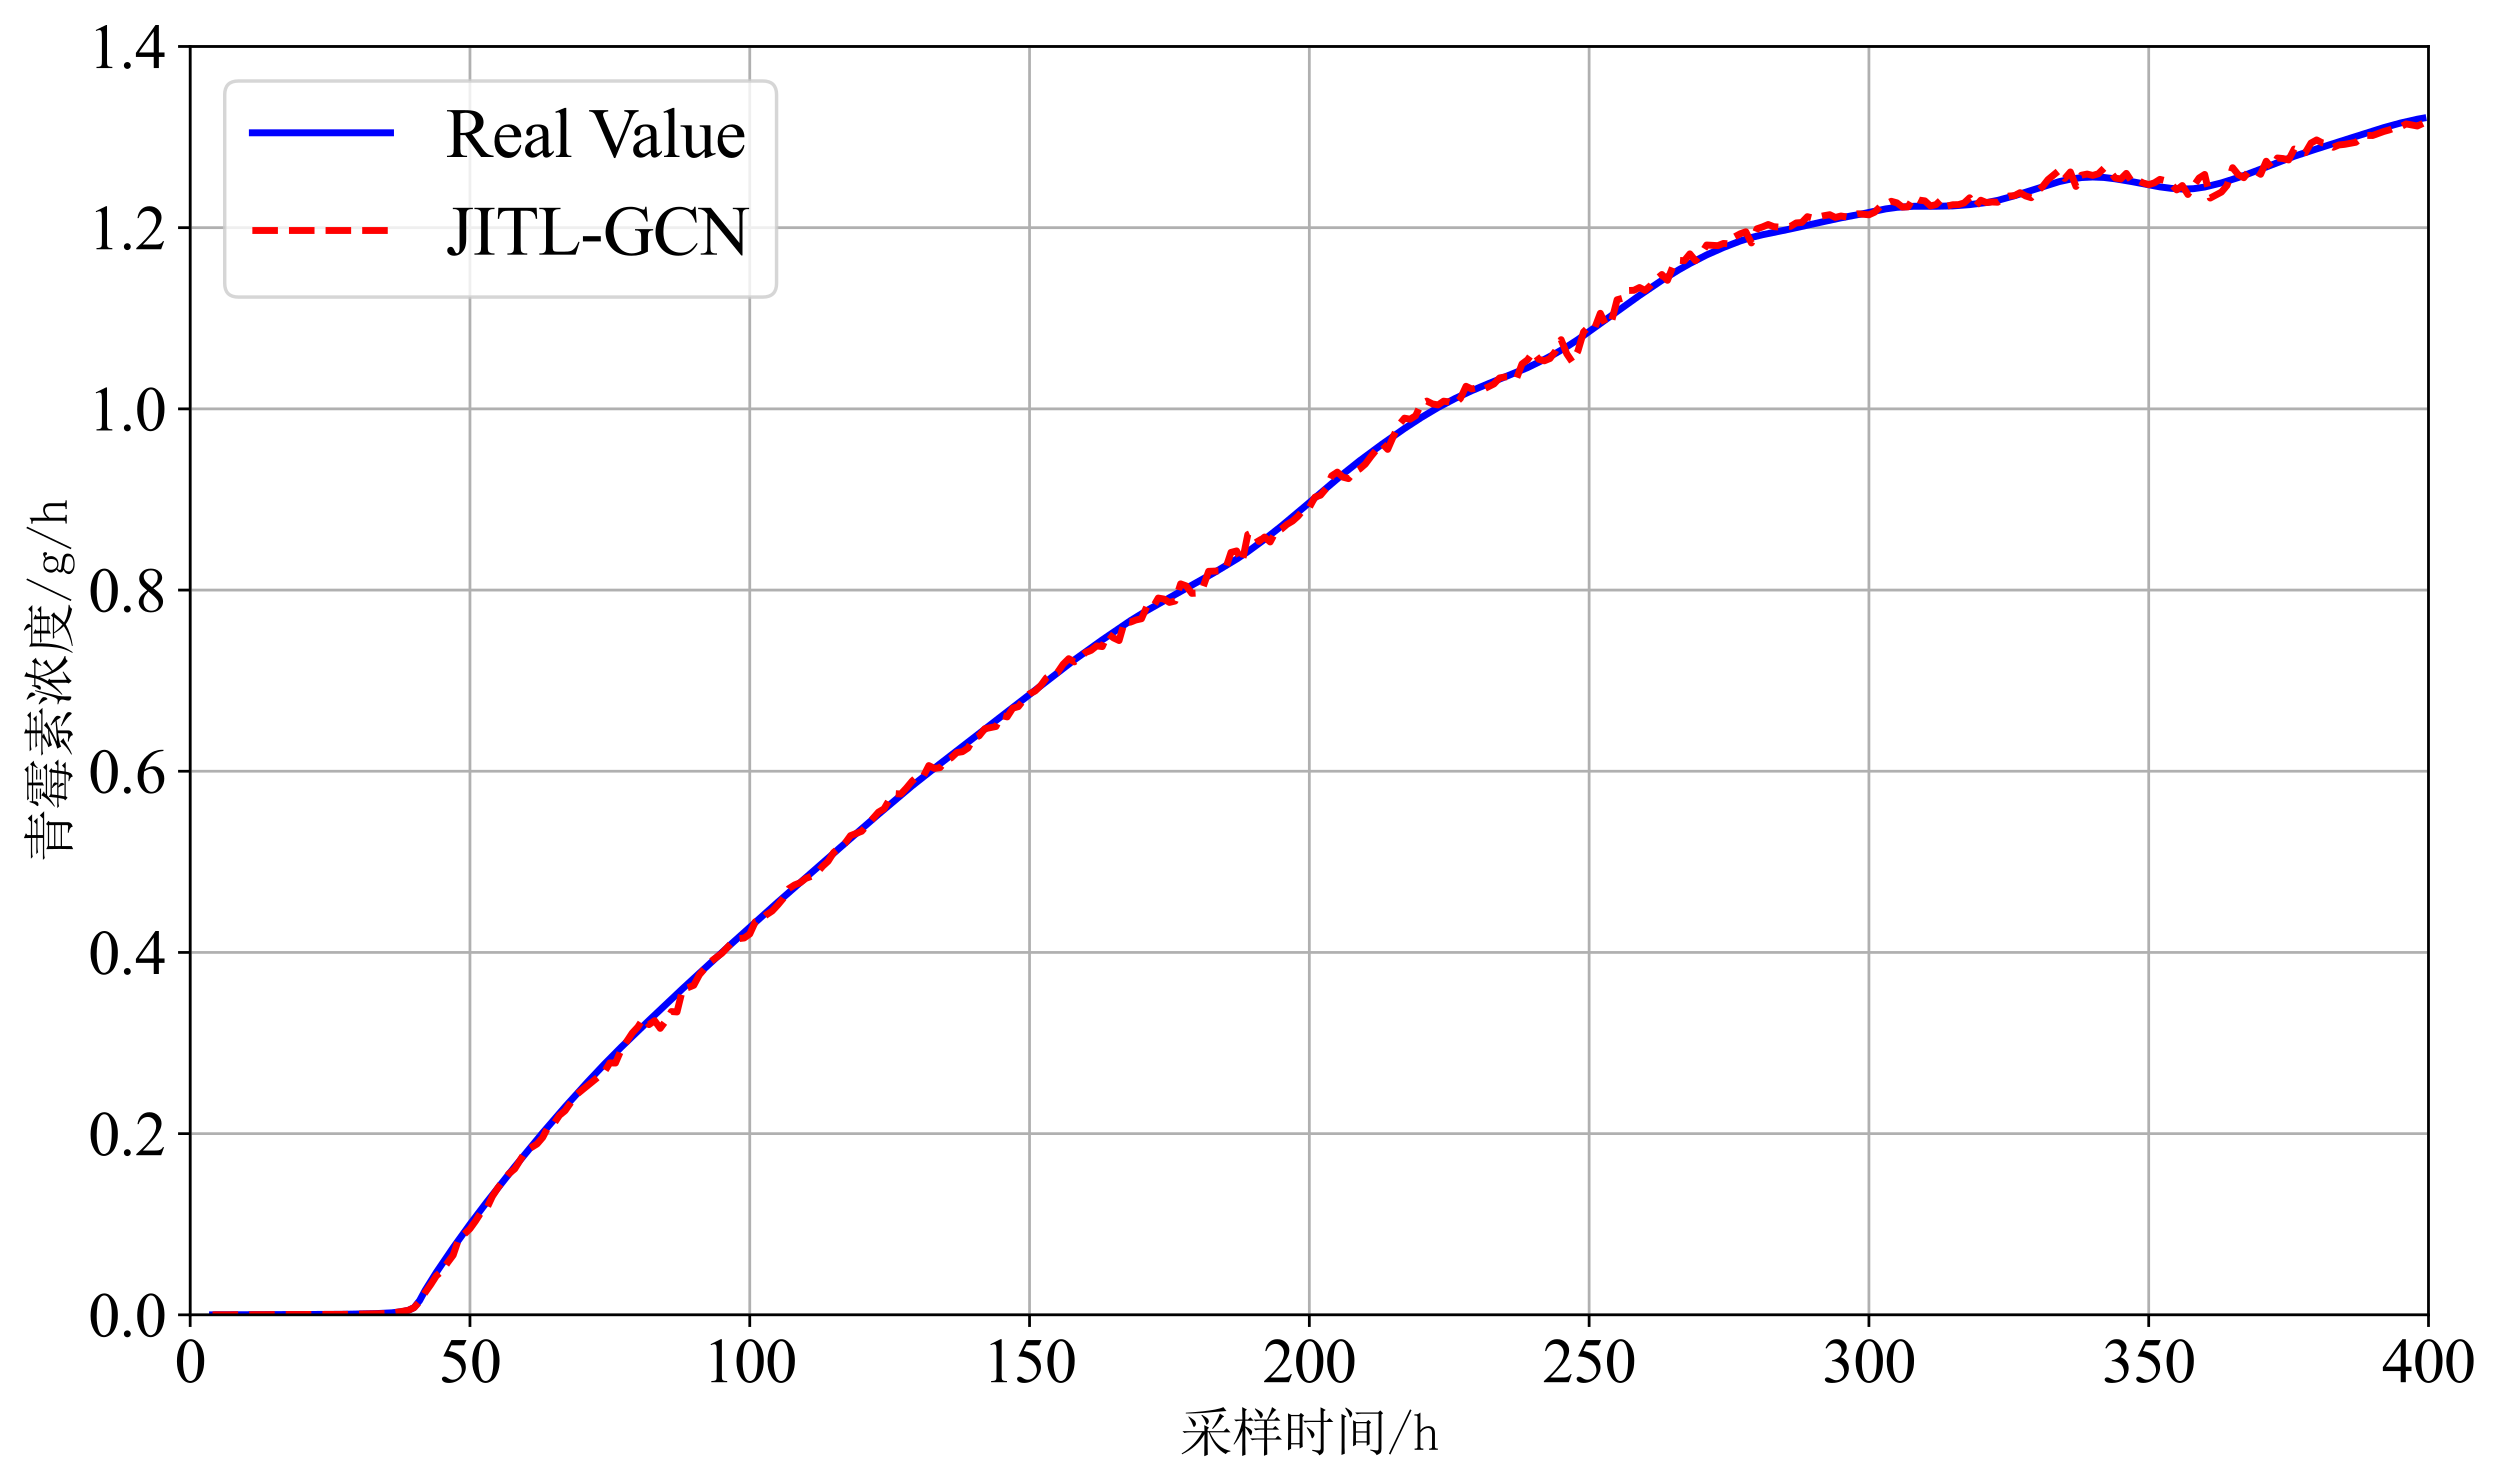 <?xml version="1.0" encoding="utf-8" standalone="no"?>
<!DOCTYPE svg PUBLIC "-//W3C//DTD SVG 1.1//EN"
  "http://www.w3.org/Graphics/SVG/1.1/DTD/svg11.dtd">
<svg xmlns:xlink="http://www.w3.org/1999/xlink" width="723.755pt" height="429.085pt" viewBox="0 0 723.755 429.085" xmlns="http://www.w3.org/2000/svg" version="1.1">
 <defs>
  <style type="text/css">*{stroke-linejoin: round; stroke-linecap: butt}</style>
 </defs>
 <g id="figure_1">
  <g id="patch_1">
   <path d="M 0 429.085 
L 723.755 429.085 
L 723.755 0 
L 0 0 
z
" style="fill: #ffffff"/>
  </g>
  <g id="axes_1">
   <g id="patch_2">
    <path d="M 55.055 380.649 
L 703.055 380.649 
L 703.055 13.449 
L 55.055 13.449 
z
" style="fill: #ffffff"/>
   </g>
   <g id="matplotlib.axis_1">
    <g id="xtick_1">
     <g id="line2d_1">
      <path d="M 55.055 380.649 
L 55.055 13.449 
" clip-path="url(#p92c36e5a85)" style="fill: none; stroke: #b0b0b0; stroke-width: 0.8; stroke-linecap: square"/>
     </g>
     <g id="line2d_2">
      <defs>
       <path id="ma363525b2e" d="M 0 0 
L 0 3.5 
" style="stroke: #000000; stroke-width: 0.8"/>
      </defs>
      <g>
       <use xlink:href="#ma363525b2e" x="55.055" y="380.649" style="stroke: #000000; stroke-width: 0.8"/>
      </g>
     </g>
     <g id="text_1">
      <!-- 0 -->
      <g transform="translate(50.555 400.148) scale(0.18 -0.18)">
       <defs>
        <path id="TimesNewRomanPSMT-30" d="M 231 2094 
Q 231 2819 450 3342 
Q 669 3866 1031 4122 
Q 1313 4325 1613 4325 
Q 2100 4325 2488 3828 
Q 2972 3213 2972 2159 
Q 2972 1422 2759 906 
Q 2547 391 2217 158 
Q 1888 -75 1581 -75 
Q 975 -75 572 641 
Q 231 1244 231 2094 
z
M 844 2016 
Q 844 1141 1059 588 
Q 1238 122 1591 122 
Q 1759 122 1940 273 
Q 2122 425 2216 781 
Q 2359 1319 2359 2297 
Q 2359 3022 2209 3506 
Q 2097 3866 1919 4016 
Q 1791 4119 1609 4119 
Q 1397 4119 1231 3928 
Q 1006 3669 925 3112 
Q 844 2556 844 2016 
z
" transform="scale(0.016)"/>
       </defs>
       <use xlink:href="#TimesNewRomanPSMT-30"/>
      </g>
     </g>
    </g>
    <g id="xtick_2">
     <g id="line2d_3">
      <path d="M 136.055 380.649 
L 136.055 13.449 
" clip-path="url(#p92c36e5a85)" style="fill: none; stroke: #b0b0b0; stroke-width: 0.8; stroke-linecap: square"/>
     </g>
     <g id="line2d_4">
      <g>
       <use xlink:href="#ma363525b2e" x="136.055" y="380.649" style="stroke: #000000; stroke-width: 0.8"/>
      </g>
     </g>
     <g id="text_2">
      <!-- 50 -->
      <g transform="translate(127.055 400.148) scale(0.18 -0.18)">
       <defs>
        <path id="TimesNewRomanPSMT-35" d="M 2778 4238 
L 2534 3706 
L 1259 3706 
L 981 3138 
Q 1809 3016 2294 2522 
Q 2709 2097 2709 1522 
Q 2709 1188 2573 903 
Q 2438 619 2231 419 
Q 2025 219 1772 97 
Q 1413 -75 1034 -75 
Q 653 -75 479 54 
Q 306 184 306 341 
Q 306 428 378 495 
Q 450 563 559 563 
Q 641 563 702 538 
Q 763 513 909 409 
Q 1144 247 1384 247 
Q 1750 247 2026 523 
Q 2303 800 2303 1197 
Q 2303 1581 2056 1914 
Q 1809 2247 1375 2428 
Q 1034 2569 447 2591 
L 1259 4238 
L 2778 4238 
z
" transform="scale(0.016)"/>
       </defs>
       <use xlink:href="#TimesNewRomanPSMT-35"/>
       <use xlink:href="#TimesNewRomanPSMT-30" x="50"/>
      </g>
     </g>
    </g>
    <g id="xtick_3">
     <g id="line2d_5">
      <path d="M 217.055 380.649 
L 217.055 13.449 
" clip-path="url(#p92c36e5a85)" style="fill: none; stroke: #b0b0b0; stroke-width: 0.8; stroke-linecap: square"/>
     </g>
     <g id="line2d_6">
      <g>
       <use xlink:href="#ma363525b2e" x="217.055" y="380.649" style="stroke: #000000; stroke-width: 0.8"/>
      </g>
     </g>
     <g id="text_3">
      <!-- 100 -->
      <g transform="translate(203.555 400.148) scale(0.18 -0.18)">
       <defs>
        <path id="TimesNewRomanPSMT-31" d="M 750 3822 
L 1781 4325 
L 1884 4325 
L 1884 747 
Q 1884 391 1914 303 
Q 1944 216 2037 169 
Q 2131 122 2419 116 
L 2419 0 
L 825 0 
L 825 116 
Q 1125 122 1212 167 
Q 1300 213 1334 289 
Q 1369 366 1369 747 
L 1369 3034 
Q 1369 3497 1338 3628 
Q 1316 3728 1258 3775 
Q 1200 3822 1119 3822 
Q 1003 3822 797 3725 
L 750 3822 
z
" transform="scale(0.016)"/>
       </defs>
       <use xlink:href="#TimesNewRomanPSMT-31"/>
       <use xlink:href="#TimesNewRomanPSMT-30" x="50"/>
       <use xlink:href="#TimesNewRomanPSMT-30" x="100"/>
      </g>
     </g>
    </g>
    <g id="xtick_4">
     <g id="line2d_7">
      <path d="M 298.055 380.649 
L 298.055 13.449 
" clip-path="url(#p92c36e5a85)" style="fill: none; stroke: #b0b0b0; stroke-width: 0.8; stroke-linecap: square"/>
     </g>
     <g id="line2d_8">
      <g>
       <use xlink:href="#ma363525b2e" x="298.055" y="380.649" style="stroke: #000000; stroke-width: 0.8"/>
      </g>
     </g>
     <g id="text_4">
      <!-- 150 -->
      <g transform="translate(284.555 400.148) scale(0.18 -0.18)">
       <use xlink:href="#TimesNewRomanPSMT-31"/>
       <use xlink:href="#TimesNewRomanPSMT-35" x="50"/>
       <use xlink:href="#TimesNewRomanPSMT-30" x="100"/>
      </g>
     </g>
    </g>
    <g id="xtick_5">
     <g id="line2d_9">
      <path d="M 379.055 380.649 
L 379.055 13.449 
" clip-path="url(#p92c36e5a85)" style="fill: none; stroke: #b0b0b0; stroke-width: 0.8; stroke-linecap: square"/>
     </g>
     <g id="line2d_10">
      <g>
       <use xlink:href="#ma363525b2e" x="379.055" y="380.649" style="stroke: #000000; stroke-width: 0.8"/>
      </g>
     </g>
     <g id="text_5">
      <!-- 200 -->
      <g transform="translate(365.555 400.148) scale(0.18 -0.18)">
       <defs>
        <path id="TimesNewRomanPSMT-32" d="M 2934 816 
L 2638 0 
L 138 0 
L 138 116 
Q 1241 1122 1691 1759 
Q 2141 2397 2141 2925 
Q 2141 3328 1894 3587 
Q 1647 3847 1303 3847 
Q 991 3847 742 3664 
Q 494 3481 375 3128 
L 259 3128 
Q 338 3706 661 4015 
Q 984 4325 1469 4325 
Q 1984 4325 2329 3994 
Q 2675 3663 2675 3213 
Q 2675 2891 2525 2569 
Q 2294 2063 1775 1497 
Q 997 647 803 472 
L 1909 472 
Q 2247 472 2383 497 
Q 2519 522 2628 598 
Q 2738 675 2819 816 
L 2934 816 
z
" transform="scale(0.016)"/>
       </defs>
       <use xlink:href="#TimesNewRomanPSMT-32"/>
       <use xlink:href="#TimesNewRomanPSMT-30" x="50"/>
       <use xlink:href="#TimesNewRomanPSMT-30" x="100"/>
      </g>
     </g>
    </g>
    <g id="xtick_6">
     <g id="line2d_11">
      <path d="M 460.055 380.649 
L 460.055 13.449 
" clip-path="url(#p92c36e5a85)" style="fill: none; stroke: #b0b0b0; stroke-width: 0.8; stroke-linecap: square"/>
     </g>
     <g id="line2d_12">
      <g>
       <use xlink:href="#ma363525b2e" x="460.055" y="380.649" style="stroke: #000000; stroke-width: 0.8"/>
      </g>
     </g>
     <g id="text_6">
      <!-- 250 -->
      <g transform="translate(446.555 400.148) scale(0.18 -0.18)">
       <use xlink:href="#TimesNewRomanPSMT-32"/>
       <use xlink:href="#TimesNewRomanPSMT-35" x="50"/>
       <use xlink:href="#TimesNewRomanPSMT-30" x="100"/>
      </g>
     </g>
    </g>
    <g id="xtick_7">
     <g id="line2d_13">
      <path d="M 541.055 380.649 
L 541.055 13.449 
" clip-path="url(#p92c36e5a85)" style="fill: none; stroke: #b0b0b0; stroke-width: 0.8; stroke-linecap: square"/>
     </g>
     <g id="line2d_14">
      <g>
       <use xlink:href="#ma363525b2e" x="541.055" y="380.649" style="stroke: #000000; stroke-width: 0.8"/>
      </g>
     </g>
     <g id="text_7">
      <!-- 300 -->
      <g transform="translate(527.555 400.148) scale(0.18 -0.18)">
       <defs>
        <path id="TimesNewRomanPSMT-33" d="M 325 3431 
Q 506 3859 782 4092 
Q 1059 4325 1472 4325 
Q 1981 4325 2253 3994 
Q 2459 3747 2459 3466 
Q 2459 3003 1878 2509 
Q 2269 2356 2469 2072 
Q 2669 1788 2669 1403 
Q 2669 853 2319 450 
Q 1863 -75 997 -75 
Q 569 -75 414 31 
Q 259 138 259 259 
Q 259 350 332 419 
Q 406 488 509 488 
Q 588 488 669 463 
Q 722 447 909 348 
Q 1097 250 1169 231 
Q 1284 197 1416 197 
Q 1734 197 1970 444 
Q 2206 691 2206 1028 
Q 2206 1275 2097 1509 
Q 2016 1684 1919 1775 
Q 1784 1900 1550 2001 
Q 1316 2103 1072 2103 
L 972 2103 
L 972 2197 
Q 1219 2228 1467 2375 
Q 1716 2522 1828 2728 
Q 1941 2934 1941 3181 
Q 1941 3503 1739 3701 
Q 1538 3900 1238 3900 
Q 753 3900 428 3381 
L 325 3431 
z
" transform="scale(0.016)"/>
       </defs>
       <use xlink:href="#TimesNewRomanPSMT-33"/>
       <use xlink:href="#TimesNewRomanPSMT-30" x="50"/>
       <use xlink:href="#TimesNewRomanPSMT-30" x="100"/>
      </g>
     </g>
    </g>
    <g id="xtick_8">
     <g id="line2d_15">
      <path d="M 622.055 380.649 
L 622.055 13.449 
" clip-path="url(#p92c36e5a85)" style="fill: none; stroke: #b0b0b0; stroke-width: 0.8; stroke-linecap: square"/>
     </g>
     <g id="line2d_16">
      <g>
       <use xlink:href="#ma363525b2e" x="622.055" y="380.649" style="stroke: #000000; stroke-width: 0.8"/>
      </g>
     </g>
     <g id="text_8">
      <!-- 350 -->
      <g transform="translate(608.555 400.148) scale(0.18 -0.18)">
       <use xlink:href="#TimesNewRomanPSMT-33"/>
       <use xlink:href="#TimesNewRomanPSMT-35" x="50"/>
       <use xlink:href="#TimesNewRomanPSMT-30" x="100"/>
      </g>
     </g>
    </g>
    <g id="xtick_9">
     <g id="line2d_17">
      <path d="M 703.055 380.649 
L 703.055 13.449 
" clip-path="url(#p92c36e5a85)" style="fill: none; stroke: #b0b0b0; stroke-width: 0.8; stroke-linecap: square"/>
     </g>
     <g id="line2d_18">
      <g>
       <use xlink:href="#ma363525b2e" x="703.055" y="380.649" style="stroke: #000000; stroke-width: 0.8"/>
      </g>
     </g>
     <g id="text_9">
      <!-- 400 -->
      <g transform="translate(689.555 400.148) scale(0.18 -0.18)">
       <defs>
        <path id="TimesNewRomanPSMT-34" d="M 2978 1563 
L 2978 1119 
L 2409 1119 
L 2409 0 
L 1894 0 
L 1894 1119 
L 100 1119 
L 100 1519 
L 2066 4325 
L 2409 4325 
L 2409 1563 
L 2978 1563 
z
M 1894 1563 
L 1894 3666 
L 406 1563 
L 1894 1563 
z
" transform="scale(0.016)"/>
       </defs>
       <use xlink:href="#TimesNewRomanPSMT-34"/>
       <use xlink:href="#TimesNewRomanPSMT-30" x="50"/>
       <use xlink:href="#TimesNewRomanPSMT-30" x="100"/>
      </g>
     </g>
    </g>
    <g id="text_10">
     <!-- 采样时间/h -->
     <g transform="translate(341.555 419.952) scale(0.15 -0.15)">
      <defs>
       <path id="SimSun-91c7" d="M 5250 5250 
L 5625 4775 
Q 5200 4750 3800 4625 
Q 2400 4475 725 4475 
L 725 4575 
Q 1975 4650 2775 4737 
Q 3575 4825 4250 4950 
Q 4925 5075 5250 5250 
z
M 1075 4125 
Q 1825 3650 1887 3462 
Q 1950 3275 1950 3225 
Q 1950 3075 1850 2962 
Q 1750 2850 1725 2850 
Q 1625 2850 1550 3125 
Q 1425 3525 1025 4075 
L 1075 4125 
z
M 2600 4275 
L 2675 4325 
Q 3375 3925 3437 3762 
Q 3500 3600 3500 3550 
Q 3500 3400 3400 3262 
Q 3300 3125 3250 3125 
Q 3175 3125 3100 3425 
Q 2975 3825 2600 4275 
z
M 4825 4475 
L 5350 4125 
L 5125 3975 
Q 4450 3025 3975 2600 
L 3900 2675 
Q 4550 3575 4825 4475 
z
M 3350 2200 
Q 3350 50 3375 -500 
L 2950 -675 
Q 2975 875 2975 1975 
Q 2100 425 275 -450 
L 225 -350 
Q 1825 600 2675 2200 
L 1150 2200 
Q 825 2200 550 2125 
L 325 2350 
L 2975 2350 
Q 2975 2675 2950 3075 
L 3525 2775 
L 3350 2575 
L 3350 2350 
L 5300 2350 
L 5650 2700 
L 6125 2200 
L 3625 2200 
Q 4525 250 6100 -25 
L 6100 -125 
Q 5750 -100 5550 -425 
Q 4150 325 3500 2200 
L 3350 2200 
z
" transform="scale(0.016)"/>
       <path id="SimSun-6837" d="M 2800 5025 
L 2850 5100 
Q 3625 4675 3700 4512 
Q 3775 4350 3775 4300 
Q 3775 4175 3675 4037 
Q 3575 3900 3550 3900 
Q 3450 3900 3375 4125 
Q 3250 4475 2800 5025 
z
M 4275 1325 
Q 4275 75 4300 -475 
L 3900 -625 
Q 3925 275 3925 1325 
L 3075 1325 
Q 2750 1325 2475 1250 
L 2250 1475 
L 3925 1475 
L 3925 2525 
L 3500 2525 
Q 3175 2525 2900 2450 
L 2675 2675 
L 3925 2675 
L 3925 3600 
L 3475 3600 
Q 3150 3600 2875 3525 
L 2650 3750 
L 4275 3750 
Q 4725 4600 4875 5250 
L 5400 4900 
Q 5150 4775 4900 4425 
Q 4650 4075 4425 3750 
L 5150 3750 
L 5450 4050 
L 5900 3600 
L 4275 3600 
L 4275 2675 
L 4975 2675 
L 5275 2975 
L 5725 2525 
L 4275 2525 
L 4275 1475 
L 5275 1475 
L 5600 1800 
L 6075 1325 
L 4275 1325 
z
M 1650 750 
Q 1650 400 1675 -500 
L 1275 -650 
Q 1300 825 1300 2375 
Q 875 1375 300 725 
L 225 775 
Q 925 1875 1300 3600 
L 1125 3600 
Q 800 3600 525 3525 
L 300 3750 
L 1300 3750 
Q 1300 4375 1275 5250 
L 1850 4950 
L 1650 4775 
L 1650 3750 
L 1975 3750 
L 2250 4025 
L 2675 3600 
L 1650 3600 
L 1650 2925 
Q 2125 2700 2300 2550 
Q 2475 2400 2475 2250 
Q 2475 2150 2412 2000 
Q 2350 1850 2300 1850 
Q 2225 1850 2125 2075 
Q 1950 2450 1650 2775 
L 1650 750 
z
" transform="scale(0.016)"/>
       <path id="SimSun-65f6" d="M 4500 3600 
Q 4500 4575 4475 5225 
L 5100 4900 
L 4850 4725 
L 4850 3600 
L 5225 3600 
L 5550 3925 
L 6025 3450 
L 4850 3450 
L 4850 100 
Q 4850 -375 4300 -575 
Q 4275 -200 3475 -25 
L 3475 100 
Q 4150 0 4325 25 
Q 4500 50 4500 325 
L 4500 3450 
L 3200 3450 
Q 2875 3450 2600 3375 
L 2375 3600 
L 4500 3600 
z
M 2875 2825 
Q 3525 2375 3637 2200 
Q 3750 2025 3750 1925 
Q 3750 1800 3637 1637 
Q 3525 1475 3475 1475 
Q 3400 1475 3325 1775 
Q 3200 2225 2800 2750 
L 2875 2825 
z
M 925 4150 
L 925 2650 
L 1950 2650 
L 1950 4150 
L 925 4150 
z
M 925 2500 
L 925 900 
L 1950 900 
L 1950 2500 
L 925 2500 
z
M 2300 2000 
Q 2300 800 2325 450 
L 1950 250 
L 1950 750 
L 925 750 
L 925 225 
L 550 25 
Q 575 825 575 2425 
Q 575 4025 550 4500 
L 950 4300 
L 1900 4300 
L 2100 4550 
L 2500 4225 
L 2300 4050 
L 2300 2000 
z
" transform="scale(0.016)"/>
       <path id="SimSun-95f4" d="M 2150 525 
Q 2175 1325 2175 2112 
Q 2175 2900 2150 3675 
L 2525 3450 
L 3750 3450 
L 4000 3700 
L 4325 3375 
L 4125 3200 
Q 4125 1550 4150 775 
L 3800 575 
L 3800 975 
L 2500 975 
L 2500 700 
L 2150 525 
z
M 2500 3300 
L 2500 2325 
L 3800 2325 
L 3800 3300 
L 2500 3300 
z
M 2500 2175 
L 2500 1125 
L 3800 1125 
L 3800 2175 
L 2500 2175 
z
M 1275 5200 
Q 1850 4825 1950 4675 
Q 2050 4525 2050 4425 
Q 2050 4275 1950 4137 
Q 1850 4000 1825 4000 
Q 1750 4000 1675 4275 
Q 1550 4650 1200 5125 
L 1275 5200 
z
M 1125 425 
Q 1125 25 1150 -375 
L 750 -525 
Q 775 -150 775 1950 
Q 775 4050 750 4425 
L 1350 4125 
L 1125 3975 
L 1125 425 
z
M 4225 125 
Q 5025 0 5125 37 
Q 5225 75 5225 250 
L 5225 4450 
L 3225 4450 
Q 2900 4450 2625 4375 
L 2400 4600 
L 5175 4600 
L 5425 4850 
L 5775 4500 
L 5575 4350 
L 5575 225 
Q 5575 -100 5462 -250 
Q 5350 -400 5000 -550 
Q 4800 -125 4225 25 
L 4225 125 
z
" transform="scale(0.016)"/>
       <path id="SimSun-2f" d="M 400 -475 
L 225 -375 
L 2775 4975 
L 2950 4875 
L 400 -475 
z
" transform="scale(0.016)"/>
       <path id="SimSun-68" d="M 200 100 
L 200 250 
L 325 250 
Q 450 250 500 300 
Q 550 350 550 450 
L 550 4025 
Q 550 4125 500 4175 
Q 450 4225 325 4225 
L 175 4225 
L 175 4375 
L 450 4375 
Q 550 4375 650 4425 
Q 750 4475 850 4575 
L 900 4575 
L 900 2450 
Q 1125 2725 1362 2837 
Q 1600 2950 1875 2950 
Q 2250 2950 2450 2737 
Q 2650 2525 2650 2075 
L 2650 450 
Q 2650 350 2712 300 
Q 2775 250 2875 250 
L 3000 250 
L 3000 100 
L 1950 100 
L 1950 250 
L 2075 250 
Q 2200 250 2250 300 
Q 2300 350 2300 450 
L 2300 2025 
Q 2300 2450 2162 2587 
Q 2025 2725 1800 2725 
Q 1600 2725 1362 2600 
Q 1125 2475 900 2175 
L 900 450 
Q 900 350 962 300 
Q 1025 250 1125 250 
L 1250 250 
L 1250 100 
L 200 100 
z
" transform="scale(0.016)"/>
      </defs>
      <use xlink:href="#SimSun-91c7"/>
      <use xlink:href="#SimSun-6837" x="100"/>
      <use xlink:href="#SimSun-65f6" x="200"/>
      <use xlink:href="#SimSun-95f4" x="300"/>
      <use xlink:href="#SimSun-2f" x="400"/>
      <use xlink:href="#SimSun-68" x="450"/>
     </g>
    </g>
   </g>
   <g id="matplotlib.axis_2">
    <g id="ytick_1">
     <g id="line2d_19">
      <path d="M 55.055 380.649 
L 703.055 380.649 
" clip-path="url(#p92c36e5a85)" style="fill: none; stroke: #b0b0b0; stroke-width: 0.8; stroke-linecap: square"/>
     </g>
     <g id="line2d_20">
      <defs>
       <path id="me9b655bd9c" d="M 0 0 
L -3.5 0 
" style="stroke: #000000; stroke-width: 0.8"/>
      </defs>
      <g>
       <use xlink:href="#me9b655bd9c" x="55.055" y="380.649" style="stroke: #000000; stroke-width: 0.8"/>
      </g>
     </g>
     <g id="text_11">
      <!-- 0.0 -->
      <g transform="translate(25.555 386.899) scale(0.18 -0.18)">
       <defs>
        <path id="TimesNewRomanPSMT-2e" d="M 800 606 
Q 947 606 1047 504 
Q 1147 403 1147 259 
Q 1147 116 1045 14 
Q 944 -88 800 -88 
Q 656 -88 554 14 
Q 453 116 453 259 
Q 453 406 554 506 
Q 656 606 800 606 
z
" transform="scale(0.016)"/>
       </defs>
       <use xlink:href="#TimesNewRomanPSMT-30"/>
       <use xlink:href="#TimesNewRomanPSMT-2e" x="50"/>
       <use xlink:href="#TimesNewRomanPSMT-30" x="75"/>
      </g>
     </g>
    </g>
    <g id="ytick_2">
     <g id="line2d_21">
      <path d="M 55.055 328.192 
L 703.055 328.192 
" clip-path="url(#p92c36e5a85)" style="fill: none; stroke: #b0b0b0; stroke-width: 0.8; stroke-linecap: square"/>
     </g>
     <g id="line2d_22">
      <g>
       <use xlink:href="#me9b655bd9c" x="55.055" y="328.192" style="stroke: #000000; stroke-width: 0.8"/>
      </g>
     </g>
     <g id="text_12">
      <!-- 0.2 -->
      <g transform="translate(25.555 334.442) scale(0.18 -0.18)">
       <use xlink:href="#TimesNewRomanPSMT-30"/>
       <use xlink:href="#TimesNewRomanPSMT-2e" x="50"/>
       <use xlink:href="#TimesNewRomanPSMT-32" x="75"/>
      </g>
     </g>
    </g>
    <g id="ytick_3">
     <g id="line2d_23">
      <path d="M 55.055 275.735 
L 703.055 275.735 
" clip-path="url(#p92c36e5a85)" style="fill: none; stroke: #b0b0b0; stroke-width: 0.8; stroke-linecap: square"/>
     </g>
     <g id="line2d_24">
      <g>
       <use xlink:href="#me9b655bd9c" x="55.055" y="275.735" style="stroke: #000000; stroke-width: 0.8"/>
      </g>
     </g>
     <g id="text_13">
      <!-- 0.4 -->
      <g transform="translate(25.555 281.984) scale(0.18 -0.18)">
       <use xlink:href="#TimesNewRomanPSMT-30"/>
       <use xlink:href="#TimesNewRomanPSMT-2e" x="50"/>
       <use xlink:href="#TimesNewRomanPSMT-34" x="75"/>
      </g>
     </g>
    </g>
    <g id="ytick_4">
     <g id="line2d_25">
      <path d="M 55.055 223.278 
L 703.055 223.278 
" clip-path="url(#p92c36e5a85)" style="fill: none; stroke: #b0b0b0; stroke-width: 0.8; stroke-linecap: square"/>
     </g>
     <g id="line2d_26">
      <g>
       <use xlink:href="#me9b655bd9c" x="55.055" y="223.278" style="stroke: #000000; stroke-width: 0.8"/>
      </g>
     </g>
     <g id="text_14">
      <!-- 0.6 -->
      <g transform="translate(25.555 229.527) scale(0.18 -0.18)">
       <defs>
        <path id="TimesNewRomanPSMT-36" d="M 2869 4325 
L 2869 4209 
Q 2456 4169 2195 4045 
Q 1934 3922 1679 3669 
Q 1425 3416 1258 3105 
Q 1091 2794 978 2366 
Q 1428 2675 1881 2675 
Q 2316 2675 2634 2325 
Q 2953 1975 2953 1425 
Q 2953 894 2631 456 
Q 2244 -75 1606 -75 
Q 1172 -75 869 213 
Q 275 772 275 1663 
Q 275 2231 503 2743 
Q 731 3256 1154 3653 
Q 1578 4050 1965 4187 
Q 2353 4325 2688 4325 
L 2869 4325 
z
M 925 2138 
Q 869 1716 869 1456 
Q 869 1156 980 804 
Q 1091 453 1309 247 
Q 1469 100 1697 100 
Q 1969 100 2183 356 
Q 2397 613 2397 1088 
Q 2397 1622 2184 2012 
Q 1972 2403 1581 2403 
Q 1463 2403 1327 2353 
Q 1191 2303 925 2138 
z
" transform="scale(0.016)"/>
       </defs>
       <use xlink:href="#TimesNewRomanPSMT-30"/>
       <use xlink:href="#TimesNewRomanPSMT-2e" x="50"/>
       <use xlink:href="#TimesNewRomanPSMT-36" x="75"/>
      </g>
     </g>
    </g>
    <g id="ytick_5">
     <g id="line2d_27">
      <path d="M 55.055 170.821 
L 703.055 170.821 
" clip-path="url(#p92c36e5a85)" style="fill: none; stroke: #b0b0b0; stroke-width: 0.8; stroke-linecap: square"/>
     </g>
     <g id="line2d_28">
      <g>
       <use xlink:href="#me9b655bd9c" x="55.055" y="170.821" style="stroke: #000000; stroke-width: 0.8"/>
      </g>
     </g>
     <g id="text_15">
      <!-- 0.8 -->
      <g transform="translate(25.555 177.07) scale(0.18 -0.18)">
       <defs>
        <path id="TimesNewRomanPSMT-38" d="M 1228 2134 
Q 725 2547 579 2797 
Q 434 3047 434 3316 
Q 434 3728 753 4026 
Q 1072 4325 1600 4325 
Q 2113 4325 2425 4047 
Q 2738 3769 2738 3413 
Q 2738 3175 2569 2928 
Q 2400 2681 1866 2347 
Q 2416 1922 2594 1678 
Q 2831 1359 2831 1006 
Q 2831 559 2490 242 
Q 2150 -75 1597 -75 
Q 994 -75 656 303 
Q 388 606 388 966 
Q 388 1247 577 1523 
Q 766 1800 1228 2134 
z
M 1719 2469 
Q 2094 2806 2194 3001 
Q 2294 3197 2294 3444 
Q 2294 3772 2109 3958 
Q 1925 4144 1606 4144 
Q 1288 4144 1088 3959 
Q 888 3775 888 3528 
Q 888 3366 970 3203 
Q 1053 3041 1206 2894 
L 1719 2469 
z
M 1375 2016 
Q 1116 1797 991 1539 
Q 866 1281 866 981 
Q 866 578 1086 336 
Q 1306 94 1647 94 
Q 1984 94 2187 284 
Q 2391 475 2391 747 
Q 2391 972 2272 1150 
Q 2050 1481 1375 2016 
z
" transform="scale(0.016)"/>
       </defs>
       <use xlink:href="#TimesNewRomanPSMT-30"/>
       <use xlink:href="#TimesNewRomanPSMT-2e" x="50"/>
       <use xlink:href="#TimesNewRomanPSMT-38" x="75"/>
      </g>
     </g>
    </g>
    <g id="ytick_6">
     <g id="line2d_29">
      <path d="M 55.055 118.364 
L 703.055 118.364 
" clip-path="url(#p92c36e5a85)" style="fill: none; stroke: #b0b0b0; stroke-width: 0.8; stroke-linecap: square"/>
     </g>
     <g id="line2d_30">
      <g>
       <use xlink:href="#me9b655bd9c" x="55.055" y="118.364" style="stroke: #000000; stroke-width: 0.8"/>
      </g>
     </g>
     <g id="text_16">
      <!-- 1.0 -->
      <g transform="translate(25.555 124.613) scale(0.18 -0.18)">
       <use xlink:href="#TimesNewRomanPSMT-31"/>
       <use xlink:href="#TimesNewRomanPSMT-2e" x="50"/>
       <use xlink:href="#TimesNewRomanPSMT-30" x="75"/>
      </g>
     </g>
    </g>
    <g id="ytick_7">
     <g id="line2d_31">
      <path d="M 55.055 65.907 
L 703.055 65.907 
" clip-path="url(#p92c36e5a85)" style="fill: none; stroke: #b0b0b0; stroke-width: 0.8; stroke-linecap: square"/>
     </g>
     <g id="line2d_32">
      <g>
       <use xlink:href="#me9b655bd9c" x="55.055" y="65.907" style="stroke: #000000; stroke-width: 0.8"/>
      </g>
     </g>
     <g id="text_17">
      <!-- 1.2 -->
      <g transform="translate(25.555 72.156) scale(0.18 -0.18)">
       <use xlink:href="#TimesNewRomanPSMT-31"/>
       <use xlink:href="#TimesNewRomanPSMT-2e" x="50"/>
       <use xlink:href="#TimesNewRomanPSMT-32" x="75"/>
      </g>
     </g>
    </g>
    <g id="ytick_8">
     <g id="line2d_33">
      <path d="M 55.055 13.449 
L 703.055 13.449 
" clip-path="url(#p92c36e5a85)" style="fill: none; stroke: #b0b0b0; stroke-width: 0.8; stroke-linecap: square"/>
     </g>
     <g id="line2d_34">
      <g>
       <use xlink:href="#me9b655bd9c" x="55.055" y="13.449" style="stroke: #000000; stroke-width: 0.8"/>
      </g>
     </g>
     <g id="text_18">
      <!-- 1.4 -->
      <g transform="translate(25.555 19.699) scale(0.18 -0.18)">
       <use xlink:href="#TimesNewRomanPSMT-31"/>
       <use xlink:href="#TimesNewRomanPSMT-2e" x="50"/>
       <use xlink:href="#TimesNewRomanPSMT-34" x="75"/>
      </g>
     </g>
    </g>
    <g id="text_19">
     <!-- 青霉素浓度/g/h -->
     <g transform="translate(19.563 249.549) rotate(-90) scale(0.15 -0.15)">
      <defs>
       <path id="SimSun-9752" d="M 1925 1475 
L 1925 825 
L 4450 825 
L 4450 1475 
L 1925 1475 
z
M 2875 5275 
L 3475 5025 
L 3250 4850 
L 3250 4425 
L 4875 4425 
L 5250 4800 
L 5750 4275 
L 3250 4275 
L 3250 3775 
L 4575 3775 
L 4900 4075 
L 5325 3625 
L 3250 3625 
L 3250 2975 
L 5250 2975 
L 5625 3350 
L 6125 2825 
L 1075 2825 
Q 750 2825 475 2750 
L 250 2975 
L 2900 2975 
L 2900 3625 
L 1775 3625 
Q 1450 3625 1175 3550 
L 950 3775 
L 2900 3775 
L 2900 4275 
L 1225 4275 
Q 900 4275 625 4200 
L 400 4425 
L 2900 4425 
Q 2900 4875 2875 5275 
z
M 1550 2575 
L 1975 2375 
L 4400 2375 
L 4575 2600 
L 4975 2300 
L 4800 2150 
L 4800 25 
Q 4825 -475 4250 -625 
Q 4250 -275 3525 -125 
L 3525 -25 
Q 4250 -75 4350 -62 
Q 4450 -50 4450 100 
L 4450 675 
L 1925 675 
L 1925 -500 
L 1550 -675 
Q 1575 -125 1575 962 
Q 1575 2050 1550 2575 
z
M 1925 2225 
L 1925 1625 
L 4450 1625 
L 4450 2225 
L 1925 2225 
z
" transform="scale(0.016)"/>
       <path id="SimSun-9709" d="M 2050 2775 
L 1900 2625 
L 4850 2625 
L 5175 2950 
L 5625 2475 
L 1800 2475 
Q 1550 2275 1300 2075 
Q 1025 1850 475 1525 
L 425 1600 
Q 850 1925 1200 2300 
Q 1550 2675 1800 3175 
L 2275 2850 
L 2050 2775 
z
M 1900 1900 
L 1825 1250 
L 3125 1250 
Q 3025 1550 2675 1825 
L 2700 1900 
Q 3075 1800 3212 1712 
Q 3350 1625 3350 1500 
Q 3350 1375 3275 1250 
L 4475 1250 
L 4550 1900 
L 1900 1900 
z
M 1800 1100 
L 1675 375 
L 4350 375 
L 4450 1100 
L 2850 1100 
Q 3250 925 3287 762 
Q 3325 600 3237 500 
Q 3150 400 3125 400 
Q 3050 400 3000 575 
Q 2925 850 2725 1100 
L 1800 1100 
z
M 4875 1825 
L 4800 1250 
L 5375 1250 
L 5700 1550 
L 6125 1100 
L 4775 1100 
L 4675 375 
L 5075 375 
L 5375 675 
L 5825 225 
L 4650 225 
Q 4575 -175 4475 -350 
Q 4375 -525 4050 -625 
Q 4025 -300 3500 -200 
L 3500 -100 
Q 3925 -150 4100 -150 
Q 4275 -150 4325 225 
L 1700 225 
L 1500 0 
L 1175 300 
L 1350 425 
L 1475 1100 
L 1075 1100 
Q 750 1100 475 1025 
L 250 1250 
L 1500 1250 
L 1600 2275 
L 1950 2050 
L 4525 2050 
L 4700 2250 
L 5075 1950 
L 4875 1825 
z
M 5050 3650 
L 5350 4150 
L 3325 4150 
Q 3325 3375 3350 3025 
L 2975 2850 
Q 3000 3350 3000 4150 
L 1075 4150 
Q 1100 3775 975 3637 
Q 850 3500 662 3512 
Q 475 3525 487 3612 
Q 500 3700 675 3875 
Q 825 4050 975 4575 
L 1075 4575 
L 1075 4300 
L 3000 4300 
L 3000 4725 
L 2000 4725 
Q 1675 4725 1400 4650 
L 1175 4875 
L 4575 4875 
L 4900 5200 
L 5350 4725 
L 3325 4725 
L 3325 4300 
L 5325 4300 
L 5550 4525 
L 5975 4075 
Q 5550 4100 5125 3600 
L 5050 3650 
z
M 1375 3800 
L 2600 3800 
L 2600 3650 
L 1375 3650 
L 1375 3800 
z
M 3700 3800 
L 4875 3800 
L 4875 3650 
L 3700 3650 
L 3700 3800 
z
M 1350 3350 
L 2600 3350 
L 2600 3200 
L 1350 3200 
L 1350 3350 
z
M 3700 3350 
L 4925 3350 
L 4925 3200 
L 3700 3200 
L 3700 3350 
z
" transform="scale(0.016)"/>
       <path id="SimSun-7d20" d="M 2025 1275 
L 4500 1450 
Q 4275 1725 3975 1975 
L 4025 2050 
Q 4600 1775 4875 1575 
Q 5150 1375 5137 1175 
Q 5125 975 5062 900 
Q 5000 825 4975 825 
Q 4900 825 4850 950 
Q 4725 1150 4600 1325 
L 3375 1175 
L 3375 -50 
Q 3400 -500 2800 -650 
Q 2775 -275 2025 -125 
L 2025 -25 
Q 2700 -75 2862 -75 
Q 3025 -75 3025 100 
L 3025 1150 
Q 2150 1025 1887 950 
Q 1625 875 1425 775 
L 1175 1250 
Q 1450 1300 1950 1500 
Q 2450 1700 3350 2225 
Q 2750 2175 2312 2100 
Q 1875 2025 1600 1875 
L 1350 2325 
Q 1625 2375 1937 2562 
Q 2250 2750 2525 3025 
L 1150 3025 
Q 825 3025 550 2950 
L 325 3175 
L 3025 3175 
L 3025 3725 
L 2125 3725 
Q 1800 3725 1525 3650 
L 1300 3875 
L 3025 3875 
L 3025 4425 
L 1675 4425 
Q 1350 4425 1075 4350 
L 850 4575 
L 3025 4575 
Q 3025 5000 3000 5250 
L 3600 5025 
L 3375 4875 
L 3375 4575 
L 4875 4575 
L 5200 4875 
L 5650 4425 
L 3375 4425 
L 3375 3875 
L 4425 3875 
L 4775 4150 
L 5175 3725 
L 3375 3725 
L 3375 3175 
L 5300 3175 
L 5675 3475 
L 6100 3025 
L 2725 3025 
L 3025 2850 
Q 2825 2800 2475 2625 
Q 2100 2450 1725 2275 
L 3475 2350 
Q 3750 2575 3975 2850 
L 4400 2500 
Q 4175 2450 3675 2150 
Q 3150 1825 2025 1275 
z
M 2025 875 
L 2450 475 
Q 2200 450 1600 50 
Q 1000 -350 500 -525 
L 450 -450 
Q 1000 -150 1387 200 
Q 1775 550 2025 875 
z
M 3925 800 
Q 4875 450 5212 275 
Q 5550 100 5575 -87 
Q 5600 -275 5537 -387 
Q 5475 -500 5450 -500 
Q 5325 -500 5150 -250 
Q 4850 125 3875 725 
L 3925 800 
z
" transform="scale(0.016)"/>
       <path id="SimSun-6d53" d="M 4900 3200 
L 5250 3875 
L 3750 3875 
Q 3700 3725 3650 3575 
Q 3925 2450 4300 1925 
Q 5050 2600 5250 2975 
L 5650 2525 
Q 5275 2450 4962 2225 
Q 4650 2000 4375 1800 
Q 5075 750 6100 350 
L 6100 250 
Q 5650 275 5500 -25 
Q 3900 1250 3575 3375 
Q 3325 2800 3075 2375 
L 3375 2225 
L 3225 2075 
L 3225 100 
L 4175 600 
L 4225 500 
Q 3350 -100 3100 -500 
L 2775 -125 
Q 2900 -50 2875 425 
L 2875 2000 
Q 2200 1175 1475 625 
L 1425 700 
Q 2850 2150 3400 3875 
L 2575 3875 
Q 2600 3475 2475 3337 
Q 2350 3200 2187 3225 
Q 2025 3250 2025 3325 
Q 2025 3400 2150 3550 
Q 2375 3800 2475 4300 
L 2575 4300 
L 2575 4025 
L 3425 4025 
Q 3500 4325 3550 4637 
Q 3600 4950 3625 5225 
L 4175 4950 
L 3975 4800 
Q 3875 4375 3775 4025 
L 5200 4025 
L 5450 4300 
L 5900 3800 
Q 5500 3800 4975 3150 
L 4900 3200 
z
M 1975 3900 
Q 1350 1400 1287 1087 
Q 1225 775 1225 325 
Q 1225 -125 1225 -287 
Q 1225 -450 1125 -450 
Q 1050 -450 887 -375 
Q 725 -300 725 -100 
Q 725 75 775 250 
Q 850 500 850 675 
Q 850 825 750 925 
Q 650 1025 275 1125 
L 275 1225 
Q 725 1175 812 1200 
Q 900 1225 1037 1450 
Q 1175 1675 1875 3925 
L 1975 3900 
z
M 300 3500 
Q 1125 3150 1137 2900 
Q 1150 2650 1050 2537 
Q 950 2425 925 2425 
Q 850 2425 775 2675 
Q 650 3000 250 3425 
L 300 3500 
z
M 875 4950 
Q 1550 4650 1625 4525 
Q 1700 4400 1700 4300 
Q 1700 4175 1600 4025 
Q 1500 3875 1450 3875 
Q 1350 3875 1275 4125 
Q 1150 4525 825 4875 
L 875 4950 
z
" transform="scale(0.016)"/>
       <path id="SimSun-5ea6" d="M 2550 2025 
Q 2575 2525 2575 3175 
L 1925 3175 
L 1625 3125 
L 1425 3325 
L 2575 3325 
Q 2575 3700 2550 4150 
L 3100 3875 
L 2900 3750 
L 2900 3325 
L 4300 3325 
Q 4300 3750 4275 4125 
L 4850 3875 
L 4625 3725 
L 4625 3325 
L 5100 3325 
L 5425 3650 
L 5900 3175 
L 4625 3175 
Q 4625 2450 4650 2225 
L 4300 2075 
L 4300 2300 
L 2900 2300 
L 2900 2175 
L 2550 2025 
z
M 4875 1500 
Q 4300 775 3900 425 
Q 4700 -75 6025 -125 
L 6025 -225 
Q 5625 -300 5550 -550 
Q 4375 -325 3675 225 
Q 2475 -450 1075 -625 
L 1050 -525 
Q 2375 -275 3450 450 
Q 2975 925 2575 1625 
L 2325 1625 
L 2100 1575 
L 1900 1775 
L 4525 1775 
L 4750 2000 
L 5125 1625 
L 4875 1500 
z
M 2700 1625 
Q 3175 975 3650 625 
Q 4150 1100 4500 1625 
L 2700 1625 
z
M 2900 3175 
L 2900 2450 
L 4300 2450 
L 4300 3175 
L 2900 3175 
z
M 975 4650 
L 1400 4400 
L 3375 4400 
Q 3350 4550 3262 4725 
Q 3175 4900 2900 5225 
L 2975 5275 
Q 3550 5025 3637 4887 
Q 3725 4750 3725 4725 
Q 3725 4575 3525 4400 
L 5150 4400 
L 5500 4750 
L 6000 4250 
L 1375 4250 
Q 1400 2750 1287 1912 
Q 1175 1075 925 475 
Q 675 -125 300 -625 
L 225 -575 
Q 725 300 862 1250 
Q 1000 2200 1012 3187 
Q 1025 4175 975 4650 
z
" transform="scale(0.016)"/>
       <path id="SimSun-67" d="M 875 1975 
Q 875 1675 1050 1462 
Q 1225 1250 1525 1250 
Q 1850 1250 2012 1437 
Q 2175 1625 2175 1975 
Q 2175 2400 1987 2587 
Q 1800 2775 1525 2775 
Q 1250 2775 1062 2587 
Q 875 2400 875 1975 
z
M 2100 625 
Q 2475 575 2650 412 
Q 2825 250 2825 -25 
Q 2825 -400 2512 -625 
Q 2200 -850 1525 -850 
Q 1000 -850 675 -637 
Q 350 -425 350 -150 
Q 350 25 475 200 
Q 600 375 875 475 
Q 725 550 637 637 
Q 550 725 550 850 
Q 550 1000 650 1112 
Q 750 1225 900 1300 
Q 750 1425 637 1600 
Q 525 1775 525 1975 
Q 525 2350 787 2637 
Q 1050 2925 1525 2925 
Q 1725 2925 1912 2875 
Q 2100 2825 2225 2700 
Q 2400 2825 2537 2887 
Q 2675 2950 2775 2950 
Q 2900 2950 2950 2862 
Q 3000 2775 3000 2700 
Q 3000 2600 2962 2537 
Q 2925 2475 2825 2475 
Q 2750 2475 2700 2512 
Q 2650 2550 2625 2625 
Q 2600 2700 2512 2687 
Q 2425 2675 2325 2600 
Q 2425 2500 2475 2325 
Q 2525 2150 2525 1975 
Q 2525 1675 2287 1387 
Q 2050 1100 1525 1100 
Q 1375 1100 1250 1137 
Q 1125 1175 1050 1225 
Q 950 1175 900 1100 
Q 850 1025 850 975 
Q 850 875 900 825 
Q 950 775 1050 775 
Q 1375 725 1637 687 
Q 1900 650 2100 625 
z
M 1075 425 
Q 850 325 762 187 
Q 675 50 675 -150 
Q 675 -350 900 -525 
Q 1125 -700 1575 -700 
Q 2000 -700 2250 -562 
Q 2500 -425 2500 -150 
Q 2500 25 2437 125 
Q 2375 225 2250 250 
Q 2000 300 1700 350 
Q 1400 375 1075 425 
z
" transform="scale(0.016)"/>
      </defs>
      <use xlink:href="#SimSun-9752"/>
      <use xlink:href="#SimSun-9709" x="100"/>
      <use xlink:href="#SimSun-7d20" x="200"/>
      <use xlink:href="#SimSun-6d53" x="300"/>
      <use xlink:href="#SimSun-5ea6" x="400"/>
      <use xlink:href="#SimSun-2f" x="500"/>
      <use xlink:href="#SimSun-67" x="550"/>
      <use xlink:href="#SimSun-2f" x="600"/>
      <use xlink:href="#SimSun-68" x="650"/>
     </g>
    </g>
   </g>
   <g id="line2d_35">
    <path d="M 61.535 380.644 
L 98.795 380.5 
L 108.515 380.305 
L 113.375 380.062 
L 116.615 379.699 
L 118.235 379.329 
L 119.855 378.561 
L 121.475 376.521 
L 123.095 373.532 
L 126.335 368.34 
L 131.195 361.185 
L 136.055 354.441 
L 140.915 348.016 
L 149.015 337.763 
L 157.115 327.938 
L 163.595 320.444 
L 170.075 313.276 
L 174.935 308.117 
L 179.795 303.196 
L 187.895 295.399 
L 197.615 286.224 
L 210.575 274.293 
L 225.155 261.202 
L 246.215 242.747 
L 254.315 235.734 
L 264.035 227.516 
L 272.135 221.117 
L 311.015 191.038 
L 319.115 185.239 
L 327.215 179.715 
L 332.075 176.727 
L 340.175 172.135 
L 351.515 165.774 
L 357.995 161.869 
L 361.235 159.71 
L 366.095 156.146 
L 370.955 152.311 
L 377.435 146.879 
L 388.775 137.251 
L 393.635 133.382 
L 400.115 128.59 
L 406.595 124.045 
L 411.455 120.871 
L 416.315 117.97 
L 421.175 115.4 
L 426.035 113.118 
L 430.895 111.072 
L 442.235 106.43 
L 447.095 104.043 
L 450.335 102.312 
L 453.575 100.397 
L 456.815 98.299 
L 463.295 93.656 
L 474.635 85.525 
L 481.115 81.145 
L 485.975 78.129 
L 489.215 76.293 
L 494.075 73.801 
L 498.935 71.651 
L 503.795 69.762 
L 507.035 68.739 
L 510.275 67.952 
L 518.375 66.274 
L 528.095 64.123 
L 532.955 63.074 
L 539.435 61.841 
L 545.915 60.477 
L 549.155 60.031 
L 554.015 59.717 
L 560.495 59.717 
L 565.355 59.612 
L 570.215 59.244 
L 575.075 58.641 
L 578.315 58.012 
L 583.175 56.674 
L 596.135 52.582 
L 599.375 51.874 
L 602.615 51.402 
L 605.855 51.245 
L 609.095 51.376 
L 612.335 51.769 
L 617.195 52.582 
L 625.295 54.104 
L 628.535 54.523 
L 631.775 54.733 
L 635.015 54.628 
L 638.255 54.156 
L 643.115 52.95 
L 647.975 51.402 
L 652.835 49.592 
L 664.175 45.238 
L 670.655 43.114 
L 680.375 40.019 
L 690.095 36.95 
L 694.955 35.613 
L 699.815 34.511 
L 701.435 34.222 
L 701.435 34.222 
" clip-path="url(#p92c36e5a85)" style="fill: none; stroke: #0000ff; stroke-width: 2; stroke-linecap: square"/>
   </g>
   <g id="line2d_36">
    <path d="M 61.535 380.645 
L 100.415 380.503 
L 110.135 380.306 
L 113.375 380.143 
L 118.235 379.335 
L 119.855 378.578 
L 121.475 376.83 
L 123.095 374.156 
L 124.715 371.865 
L 126.335 369.339 
L 127.955 367.952 
L 129.575 365.537 
L 131.195 363.376 
L 132.815 358.583 
L 134.435 357.27 
L 136.055 355.725 
L 137.675 353.481 
L 139.295 350.954 
L 140.915 349.833 
L 142.535 346.368 
L 144.155 343.866 
L 145.775 341.659 
L 147.395 339.736 
L 149.015 338.394 
L 152.255 333.177 
L 155.495 331.161 
L 157.115 329.281 
L 158.735 326.127 
L 160.355 325.264 
L 161.975 322.878 
L 163.595 321.545 
L 166.835 316.933 
L 174.935 310.356 
L 176.555 307.71 
L 178.175 307.753 
L 179.795 303.995 
L 183.035 299.068 
L 184.655 297.32 
L 186.275 294.829 
L 187.895 296.624 
L 189.515 295.489 
L 191.135 297.709 
L 192.755 295.508 
L 194.375 292.843 
L 195.995 292.963 
L 197.615 286.359 
L 199.235 285.897 
L 200.855 285.237 
L 202.475 282.198 
L 205.715 278.411 
L 208.955 276.002 
L 212.195 272.553 
L 213.815 271.747 
L 215.435 271.553 
L 217.055 270.395 
L 218.675 266.841 
L 220.295 266.275 
L 221.915 264.802 
L 223.535 263.747 
L 225.155 262.005 
L 226.775 260.066 
L 228.395 257.242 
L 230.015 256.202 
L 231.635 255.542 
L 233.255 254.318 
L 234.875 253.694 
L 236.495 252.709 
L 238.115 250.822 
L 239.735 249.343 
L 241.355 246.772 
L 244.595 244.175 
L 246.215 241.921 
L 249.455 240.662 
L 254.315 235.113 
L 255.935 234.151 
L 257.555 231.35 
L 259.175 229.757 
L 260.795 229.874 
L 262.415 228.121 
L 264.035 226.172 
L 265.655 224.698 
L 267.275 224.826 
L 268.895 221.641 
L 270.515 222.462 
L 272.135 222.232 
L 273.755 220.259 
L 275.375 219.393 
L 276.995 217.871 
L 278.615 217.621 
L 280.235 216.565 
L 281.855 213.788 
L 283.475 213.022 
L 285.095 210.988 
L 288.335 210.315 
L 289.955 207.133 
L 291.575 207.547 
L 293.195 205.03 
L 294.815 204.571 
L 296.435 202.507 
L 298.055 200.847 
L 299.675 200.044 
L 301.295 198.459 
L 302.915 196.253 
L 304.535 195.161 
L 306.155 194.665 
L 307.775 192.304 
L 309.395 190.691 
L 311.015 191.615 
L 312.635 190.381 
L 314.255 188.919 
L 315.875 188.272 
L 317.495 186.995 
L 319.115 187.189 
L 320.735 183.462 
L 322.355 184.675 
L 323.975 185.437 
L 325.595 179.824 
L 327.215 180.123 
L 328.835 179.488 
L 330.455 179.13 
L 332.075 175.434 
L 333.695 175.923 
L 335.315 173.138 
L 336.935 173.418 
L 338.555 174.401 
L 340.175 174.009 
L 341.795 169.034 
L 343.415 169.623 
L 345.035 171.781 
L 346.655 171.701 
L 348.275 169.982 
L 349.895 165.405 
L 353.135 165.271 
L 354.755 164.812 
L 356.375 159.924 
L 357.995 159.492 
L 359.615 162.731 
L 361.235 154.758 
L 362.855 154.038 
L 364.475 156.753 
L 366.095 155.475 
L 367.715 156.898 
L 369.335 153.854 
L 370.955 153.188 
L 372.575 151.814 
L 374.195 150.852 
L 375.815 149.407 
L 377.435 147.447 
L 379.055 146.891 
L 380.675 143.936 
L 382.295 143.36 
L 383.915 141.443 
L 385.535 137.752 
L 387.155 136.68 
L 388.775 138.136 
L 390.395 138.557 
L 392.015 136.673 
L 393.635 135.755 
L 395.255 134.351 
L 396.875 132.17 
L 398.495 130.179 
L 400.115 128.406 
L 401.735 130.09 
L 403.355 126.376 
L 404.975 123.005 
L 406.595 121.061 
L 408.215 121.36 
L 409.835 120.354 
L 411.455 116.857 
L 413.075 116.112 
L 414.695 116.928 
L 416.315 117.227 
L 417.935 116.134 
L 419.555 116.361 
L 421.175 116.963 
L 422.795 115.342 
L 424.415 111.832 
L 426.035 112.605 
L 427.655 112.28 
L 429.275 112.779 
L 432.515 111.146 
L 434.135 109.413 
L 435.755 109.111 
L 437.375 109.099 
L 438.995 109.699 
L 440.615 105.375 
L 442.235 104.16 
L 443.855 101.898 
L 445.475 104.025 
L 447.095 104.462 
L 448.715 103.79 
L 450.335 101.615 
L 451.955 98.34 
L 453.575 102.416 
L 455.195 104.819 
L 456.815 101.608 
L 458.435 96.11 
L 460.055 94.525 
L 461.675 94.972 
L 463.295 90.704 
L 464.915 94.195 
L 466.535 93.088 
L 468.155 86.775 
L 469.775 86.329 
L 471.395 84.101 
L 473.015 84.044 
L 474.635 83.238 
L 476.255 84.076 
L 477.875 82.617 
L 479.495 80.83 
L 481.115 79.47 
L 482.735 81.145 
L 484.355 77.021 
L 485.975 75.364 
L 487.595 75.482 
L 489.215 73.502 
L 490.835 75.451 
L 492.455 73.55 
L 494.075 70.934 
L 497.315 71.112 
L 498.935 70.474 
L 500.555 70.595 
L 502.175 68.558 
L 503.795 67.681 
L 505.415 67.095 
L 507.035 70.325 
L 508.655 66.231 
L 510.275 65.679 
L 511.895 64.992 
L 513.515 65.626 
L 515.135 65.754 
L 516.755 65.423 
L 518.375 65.529 
L 519.995 64.537 
L 521.615 64.412 
L 523.235 62.729 
L 524.855 63.149 
L 528.095 62.438 
L 529.715 62.154 
L 531.335 62.951 
L 532.955 62.533 
L 534.575 62.798 
L 537.815 61.886 
L 541.055 62.185 
L 542.675 61.452 
L 544.295 59.845 
L 547.535 58.275 
L 549.155 58.725 
L 550.775 59.949 
L 552.395 59.884 
L 554.015 57.116 
L 555.635 57.935 
L 557.255 58.152 
L 558.875 59.631 
L 560.495 59.228 
L 562.115 57.698 
L 563.735 59.64 
L 565.355 59.27 
L 566.975 59.243 
L 568.595 58.762 
L 570.215 57.265 
L 571.835 59.809 
L 573.455 57.967 
L 575.075 58.643 
L 576.695 58.478 
L 578.315 58.551 
L 579.935 57.394 
L 581.555 56.767 
L 583.175 56.644 
L 584.795 55.782 
L 586.415 56.729 
L 588.035 57.239 
L 589.655 55.503 
L 591.275 54.074 
L 592.895 52.006 
L 596.135 49.326 
L 597.755 51.664 
L 599.375 49.786 
L 600.995 53.965 
L 602.615 50.711 
L 604.235 50.396 
L 605.855 50.779 
L 607.475 50.31 
L 609.095 48.729 
L 610.715 49.463 
L 612.335 51.536 
L 613.955 51.829 
L 615.575 50.199 
L 617.195 52.651 
L 618.815 52.154 
L 620.435 52.967 
L 622.055 53.445 
L 623.675 52.944 
L 625.295 51.927 
L 626.915 52.329 
L 628.535 53.293 
L 630.155 54.971 
L 631.775 53.717 
L 633.395 56.298 
L 636.635 51.536 
L 638.255 50.505 
L 639.875 57.335 
L 643.115 55.602 
L 644.735 53.68 
L 646.355 48.553 
L 647.975 50.565 
L 649.595 51.446 
L 651.215 49.378 
L 652.835 49.478 
L 654.455 50.456 
L 656.075 46.68 
L 657.695 48.67 
L 659.315 45.739 
L 660.935 45.9 
L 662.555 46.302 
L 664.175 43.158 
L 665.795 43.731 
L 667.415 44.172 
L 669.035 41.419 
L 670.655 40.515 
L 672.275 41.346 
L 673.895 41.599 
L 675.515 42.631 
L 677.135 41.968 
L 678.755 41.795 
L 681.995 41.194 
L 683.615 39.976 
L 685.235 39.202 
L 686.855 39.233 
L 690.095 38.065 
L 691.715 37.613 
L 693.335 37.011 
L 694.955 36.735 
L 696.575 35.874 
L 699.815 36.479 
L 701.435 35.731 
L 701.435 35.731 
" clip-path="url(#p92c36e5a85)" style="fill: none; stroke-dasharray: 7.4,3.2; stroke-dashoffset: 0; stroke: #ff0000; stroke-width: 2"/>
   </g>
   <g id="patch_3">
    <path d="M 55.055 380.649 
L 55.055 13.449 
" style="fill: none; stroke: #000000; stroke-width: 0.8; stroke-linejoin: miter; stroke-linecap: square"/>
   </g>
   <g id="patch_4">
    <path d="M 703.055 380.649 
L 703.055 13.449 
" style="fill: none; stroke: #000000; stroke-width: 0.8; stroke-linejoin: miter; stroke-linecap: square"/>
   </g>
   <g id="patch_5">
    <path d="M 55.055 380.649 
L 703.055 380.649 
" style="fill: none; stroke: #000000; stroke-width: 0.8; stroke-linejoin: miter; stroke-linecap: square"/>
   </g>
   <g id="patch_6">
    <path d="M 55.055 13.449 
L 703.055 13.449 
" style="fill: none; stroke: #000000; stroke-width: 0.8; stroke-linejoin: miter; stroke-linecap: square"/>
   </g>
   <g id="legend_1">
    <g id="patch_7">
     <path d="M 69.055 86.006 
L 220.818 86.006 
Q 224.818 86.006 224.818 82.006 
L 224.818 27.449 
Q 224.818 23.449 220.818 23.449 
L 69.055 23.449 
Q 65.055 23.449 65.055 27.449 
L 65.055 82.006 
Q 65.055 86.006 69.055 86.006 
z
" style="fill: #ffffff; opacity: 0.8; stroke: #cccccc; stroke-linejoin: miter"/>
    </g>
    <g id="line2d_37">
     <path d="M 73.055 38.449 
L 93.055 38.449 
L 113.055 38.449 
" style="fill: none; stroke: #0000ff; stroke-width: 2; stroke-linecap: square"/>
    </g>
    <g id="text_20">
     <!-- Real Value -->
     <g transform="translate(129.055 45.449) scale(0.2 -0.2)">
      <defs>
       <path id="TimesNewRomanPSMT-52" d="M 4325 0 
L 3194 0 
L 1759 1981 
Q 1600 1975 1500 1975 
Q 1459 1975 1412 1976 
Q 1366 1978 1316 1981 
L 1316 750 
Q 1316 350 1403 253 
Q 1522 116 1759 116 
L 1925 116 
L 1925 0 
L 109 0 
L 109 116 
L 269 116 
Q 538 116 653 291 
Q 719 388 719 750 
L 719 3488 
Q 719 3888 631 3984 
Q 509 4122 269 4122 
L 109 4122 
L 109 4238 
L 1653 4238 
Q 2328 4238 2648 4139 
Q 2969 4041 3192 3777 
Q 3416 3513 3416 3147 
Q 3416 2756 3161 2468 
Q 2906 2181 2372 2063 
L 3247 847 
Q 3547 428 3762 290 
Q 3978 153 4325 116 
L 4325 0 
z
M 1316 2178 
Q 1375 2178 1419 2176 
Q 1463 2175 1491 2175 
Q 2097 2175 2405 2437 
Q 2713 2700 2713 3106 
Q 2713 3503 2464 3751 
Q 2216 4000 1806 4000 
Q 1625 4000 1316 3941 
L 1316 2178 
z
" transform="scale(0.016)"/>
       <path id="TimesNewRomanPSMT-65" d="M 681 1784 
Q 678 1147 991 784 
Q 1303 422 1725 422 
Q 2006 422 2214 576 
Q 2422 731 2563 1106 
L 2659 1044 
Q 2594 616 2278 264 
Q 1963 -88 1488 -88 
Q 972 -88 605 314 
Q 238 716 238 1394 
Q 238 2128 614 2539 
Q 991 2950 1559 2950 
Q 2041 2950 2350 2633 
Q 2659 2316 2659 1784 
L 681 1784 
z
M 681 1966 
L 2006 1966 
Q 1991 2241 1941 2353 
Q 1863 2528 1708 2628 
Q 1553 2728 1384 2728 
Q 1125 2728 920 2526 
Q 716 2325 681 1966 
z
" transform="scale(0.016)"/>
       <path id="TimesNewRomanPSMT-61" d="M 1822 413 
Q 1381 72 1269 19 
Q 1100 -59 909 -59 
Q 613 -59 420 144 
Q 228 347 228 678 
Q 228 888 322 1041 
Q 450 1253 767 1440 
Q 1084 1628 1822 1897 
L 1822 2009 
Q 1822 2438 1686 2597 
Q 1550 2756 1291 2756 
Q 1094 2756 978 2650 
Q 859 2544 859 2406 
L 866 2225 
Q 866 2081 792 2003 
Q 719 1925 600 1925 
Q 484 1925 411 2006 
Q 338 2088 338 2228 
Q 338 2497 613 2722 
Q 888 2947 1384 2947 
Q 1766 2947 2009 2819 
Q 2194 2722 2281 2516 
Q 2338 2381 2338 1966 
L 2338 994 
Q 2338 584 2353 492 
Q 2369 400 2405 369 
Q 2441 338 2488 338 
Q 2538 338 2575 359 
Q 2641 400 2828 588 
L 2828 413 
Q 2478 -56 2159 -56 
Q 2006 -56 1915 50 
Q 1825 156 1822 413 
z
M 1822 616 
L 1822 1706 
Q 1350 1519 1213 1441 
Q 966 1303 859 1153 
Q 753 1003 753 825 
Q 753 600 887 451 
Q 1022 303 1197 303 
Q 1434 303 1822 616 
z
" transform="scale(0.016)"/>
       <path id="TimesNewRomanPSMT-6c" d="M 1184 4444 
L 1184 647 
Q 1184 378 1223 290 
Q 1263 203 1344 158 
Q 1425 113 1647 113 
L 1647 0 
L 244 0 
L 244 113 
Q 441 113 512 153 
Q 584 194 625 287 
Q 666 381 666 647 
L 666 3247 
Q 666 3731 644 3842 
Q 622 3953 573 3993 
Q 525 4034 450 4034 
Q 369 4034 244 3984 
L 191 4094 
L 1044 4444 
L 1184 4444 
z
" transform="scale(0.016)"/>
       <path id="TimesNewRomanPSMT-20" transform="scale(0.016)"/>
       <path id="TimesNewRomanPSMT-56" d="M 4544 4238 
L 4544 4122 
Q 4319 4081 4203 3978 
Q 4038 3825 3909 3509 
L 2431 -97 
L 2316 -97 
L 728 3556 
Q 606 3838 556 3900 
Q 478 3997 364 4051 
Q 250 4106 56 4122 
L 56 4238 
L 1788 4238 
L 1788 4122 
Q 1494 4094 1406 4022 
Q 1319 3950 1319 3838 
Q 1319 3681 1463 3350 
L 2541 866 
L 3541 3319 
Q 3688 3681 3688 3822 
Q 3688 3913 3597 3995 
Q 3506 4078 3291 4113 
Q 3275 4116 3238 4122 
L 3238 4238 
L 4544 4238 
z
" transform="scale(0.016)"/>
       <path id="TimesNewRomanPSMT-75" d="M 2709 2863 
L 2709 1128 
Q 2709 631 2732 520 
Q 2756 409 2807 365 
Q 2859 322 2928 322 
Q 3025 322 3147 375 
L 3191 266 
L 2334 -88 
L 2194 -88 
L 2194 519 
Q 1825 119 1631 15 
Q 1438 -88 1222 -88 
Q 981 -88 804 51 
Q 628 191 559 409 
Q 491 628 491 1028 
L 491 2306 
Q 491 2509 447 2587 
Q 403 2666 317 2708 
Q 231 2750 6 2747 
L 6 2863 
L 1009 2863 
L 1009 947 
Q 1009 547 1148 422 
Q 1288 297 1484 297 
Q 1619 297 1789 381 
Q 1959 466 2194 703 
L 2194 2325 
Q 2194 2569 2105 2655 
Q 2016 2741 1734 2747 
L 1734 2863 
L 2709 2863 
z
" transform="scale(0.016)"/>
      </defs>
      <use xlink:href="#TimesNewRomanPSMT-52"/>
      <use xlink:href="#TimesNewRomanPSMT-65" x="66.699"/>
      <use xlink:href="#TimesNewRomanPSMT-61" x="111.084"/>
      <use xlink:href="#TimesNewRomanPSMT-6c" x="155.469"/>
      <use xlink:href="#TimesNewRomanPSMT-20" x="183.252"/>
      <use xlink:href="#TimesNewRomanPSMT-56" x="206.502"/>
      <use xlink:href="#TimesNewRomanPSMT-61" x="267.594"/>
      <use xlink:href="#TimesNewRomanPSMT-6c" x="311.979"/>
      <use xlink:href="#TimesNewRomanPSMT-75" x="339.762"/>
      <use xlink:href="#TimesNewRomanPSMT-65" x="389.762"/>
     </g>
    </g>
    <g id="line2d_38">
     <path d="M 73.055 66.728 
L 93.055 66.728 
L 113.055 66.728 
" style="fill: none; stroke-dasharray: 7.4,3.2; stroke-dashoffset: 0; stroke: #ff0000; stroke-width: 2"/>
    </g>
    <g id="text_21">
     <!-- JITL-GCN -->
     <g transform="translate(129.055 73.728) scale(0.2 -0.2)">
      <defs>
       <path id="TimesNewRomanPSMT-4a" d="M 638 4122 
L 638 4238 
L 2453 4238 
L 2453 4122 
L 2300 4122 
Q 2041 4122 1922 3969 
Q 1847 3869 1847 3488 
L 1847 1416 
Q 1847 938 1742 641 
Q 1638 344 1381 123 
Q 1125 -97 763 -97 
Q 469 -97 300 48 
Q 131 194 131 381 
Q 131 534 209 613 
Q 313 709 450 709 
Q 550 709 629 643 
Q 709 578 831 294 
Q 903 125 1016 125 
Q 1100 125 1173 228 
Q 1247 331 1247 594 
L 1247 3488 
Q 1247 3809 1206 3913 
Q 1175 3991 1075 4047 
Q 941 4122 791 4122 
L 638 4122 
z
" transform="scale(0.016)"/>
       <path id="TimesNewRomanPSMT-49" d="M 1975 116 
L 1975 0 
L 159 0 
L 159 116 
L 309 116 
Q 572 116 691 269 
Q 766 369 766 750 
L 766 3488 
Q 766 3809 725 3913 
Q 694 3991 597 4047 
Q 459 4122 309 4122 
L 159 4122 
L 159 4238 
L 1975 4238 
L 1975 4122 
L 1822 4122 
Q 1563 4122 1444 3969 
Q 1366 3869 1366 3488 
L 1366 750 
Q 1366 428 1406 325 
Q 1438 247 1538 191 
Q 1672 116 1822 116 
L 1975 116 
z
" transform="scale(0.016)"/>
       <path id="TimesNewRomanPSMT-54" d="M 3703 4238 
L 3750 3244 
L 3631 3244 
Q 3597 3506 3538 3619 
Q 3441 3800 3280 3886 
Q 3119 3972 2856 3972 
L 2259 3972 
L 2259 734 
Q 2259 344 2344 247 
Q 2463 116 2709 116 
L 2856 116 
L 2856 0 
L 1059 0 
L 1059 116 
L 1209 116 
Q 1478 116 1591 278 
Q 1659 378 1659 734 
L 1659 3972 
L 1150 3972 
Q 853 3972 728 3928 
Q 566 3869 450 3700 
Q 334 3531 313 3244 
L 194 3244 
L 244 4238 
L 3703 4238 
z
" transform="scale(0.016)"/>
       <path id="TimesNewRomanPSMT-4c" d="M 3669 1172 
L 3772 1150 
L 3409 0 
L 128 0 
L 128 116 
L 288 116 
Q 556 116 672 291 
Q 738 391 738 753 
L 738 3488 
Q 738 3884 650 3984 
Q 528 4122 288 4122 
L 128 4122 
L 128 4238 
L 2047 4238 
L 2047 4122 
Q 1709 4125 1573 4059 
Q 1438 3994 1388 3894 
Q 1338 3794 1338 3416 
L 1338 753 
Q 1338 494 1388 397 
Q 1425 331 1503 300 
Q 1581 269 1991 269 
L 2300 269 
Q 2788 269 2984 341 
Q 3181 413 3343 595 
Q 3506 778 3669 1172 
z
" transform="scale(0.016)"/>
       <path id="TimesNewRomanPSMT-2d" d="M 259 1672 
L 1875 1672 
L 1875 1200 
L 259 1200 
L 259 1672 
z
" transform="scale(0.016)"/>
       <path id="TimesNewRomanPSMT-47" d="M 3928 4334 
L 4038 2997 
L 3928 2997 
Q 3763 3497 3500 3750 
Q 3122 4116 2528 4116 
Q 1719 4116 1297 3475 
Q 944 2934 944 2188 
Q 944 1581 1178 1081 
Q 1413 581 1792 348 
Q 2172 116 2572 116 
Q 2806 116 3025 175 
Q 3244 234 3447 350 
L 3447 1575 
Q 3447 1894 3398 1992 
Q 3350 2091 3248 2142 
Q 3147 2194 2891 2194 
L 2891 2313 
L 4531 2313 
L 4531 2194 
L 4453 2194 
Q 4209 2194 4119 2031 
Q 4056 1916 4056 1575 
L 4056 278 
Q 3697 84 3347 -6 
Q 2997 -97 2569 -97 
Q 1341 -97 703 691 
Q 225 1281 225 2053 
Q 225 2613 494 3125 
Q 813 3734 1369 4063 
Q 1834 4334 2469 4334 
Q 2700 4334 2889 4296 
Q 3078 4259 3425 4131 
Q 3600 4066 3659 4066 
Q 3719 4066 3761 4120 
Q 3803 4175 3813 4334 
L 3928 4334 
z
" transform="scale(0.016)"/>
       <path id="TimesNewRomanPSMT-43" d="M 3853 4334 
L 3950 2894 
L 3853 2894 
Q 3659 3541 3300 3825 
Q 2941 4109 2438 4109 
Q 2016 4109 1675 3895 
Q 1334 3681 1139 3212 
Q 944 2744 944 2047 
Q 944 1472 1128 1050 
Q 1313 628 1683 403 
Q 2053 178 2528 178 
Q 2941 178 3256 354 
Q 3572 531 3950 1056 
L 4047 994 
Q 3728 428 3303 165 
Q 2878 -97 2294 -97 
Q 1241 -97 663 684 
Q 231 1266 231 2053 
Q 231 2688 515 3219 
Q 800 3750 1298 4042 
Q 1797 4334 2388 4334 
Q 2847 4334 3294 4109 
Q 3425 4041 3481 4041 
Q 3566 4041 3628 4100 
Q 3709 4184 3744 4334 
L 3853 4334 
z
" transform="scale(0.016)"/>
       <path id="TimesNewRomanPSMT-4e" d="M -84 4238 
L 1066 4238 
L 3656 1059 
L 3656 3503 
Q 3656 3894 3569 3991 
Q 3453 4122 3203 4122 
L 3056 4122 
L 3056 4238 
L 4531 4238 
L 4531 4122 
L 4381 4122 
Q 4113 4122 4000 3959 
Q 3931 3859 3931 3503 
L 3931 -69 
L 3819 -69 
L 1025 3344 
L 1025 734 
Q 1025 344 1109 247 
Q 1228 116 1475 116 
L 1625 116 
L 1625 0 
L 150 0 
L 150 116 
L 297 116 
Q 569 116 681 278 
Q 750 378 750 734 
L 750 3681 
Q 566 3897 470 3965 
Q 375 4034 191 4094 
Q 100 4122 -84 4122 
L -84 4238 
z
" transform="scale(0.016)"/>
      </defs>
      <use xlink:href="#TimesNewRomanPSMT-4a"/>
      <use xlink:href="#TimesNewRomanPSMT-49" x="38.916"/>
      <use xlink:href="#TimesNewRomanPSMT-54" x="72.217"/>
      <use xlink:href="#TimesNewRomanPSMT-4c" x="133.301"/>
      <use xlink:href="#TimesNewRomanPSMT-2d" x="194.385"/>
      <use xlink:href="#TimesNewRomanPSMT-47" x="227.686"/>
      <use xlink:href="#TimesNewRomanPSMT-43" x="299.902"/>
      <use xlink:href="#TimesNewRomanPSMT-4e" x="366.602"/>
     </g>
    </g>
   </g>
  </g>
 </g>
 <defs>
  <clipPath id="p92c36e5a85">
   <rect x="55.055" y="13.449" width="648" height="367.2"/>
  </clipPath>
 </defs>
</svg>
